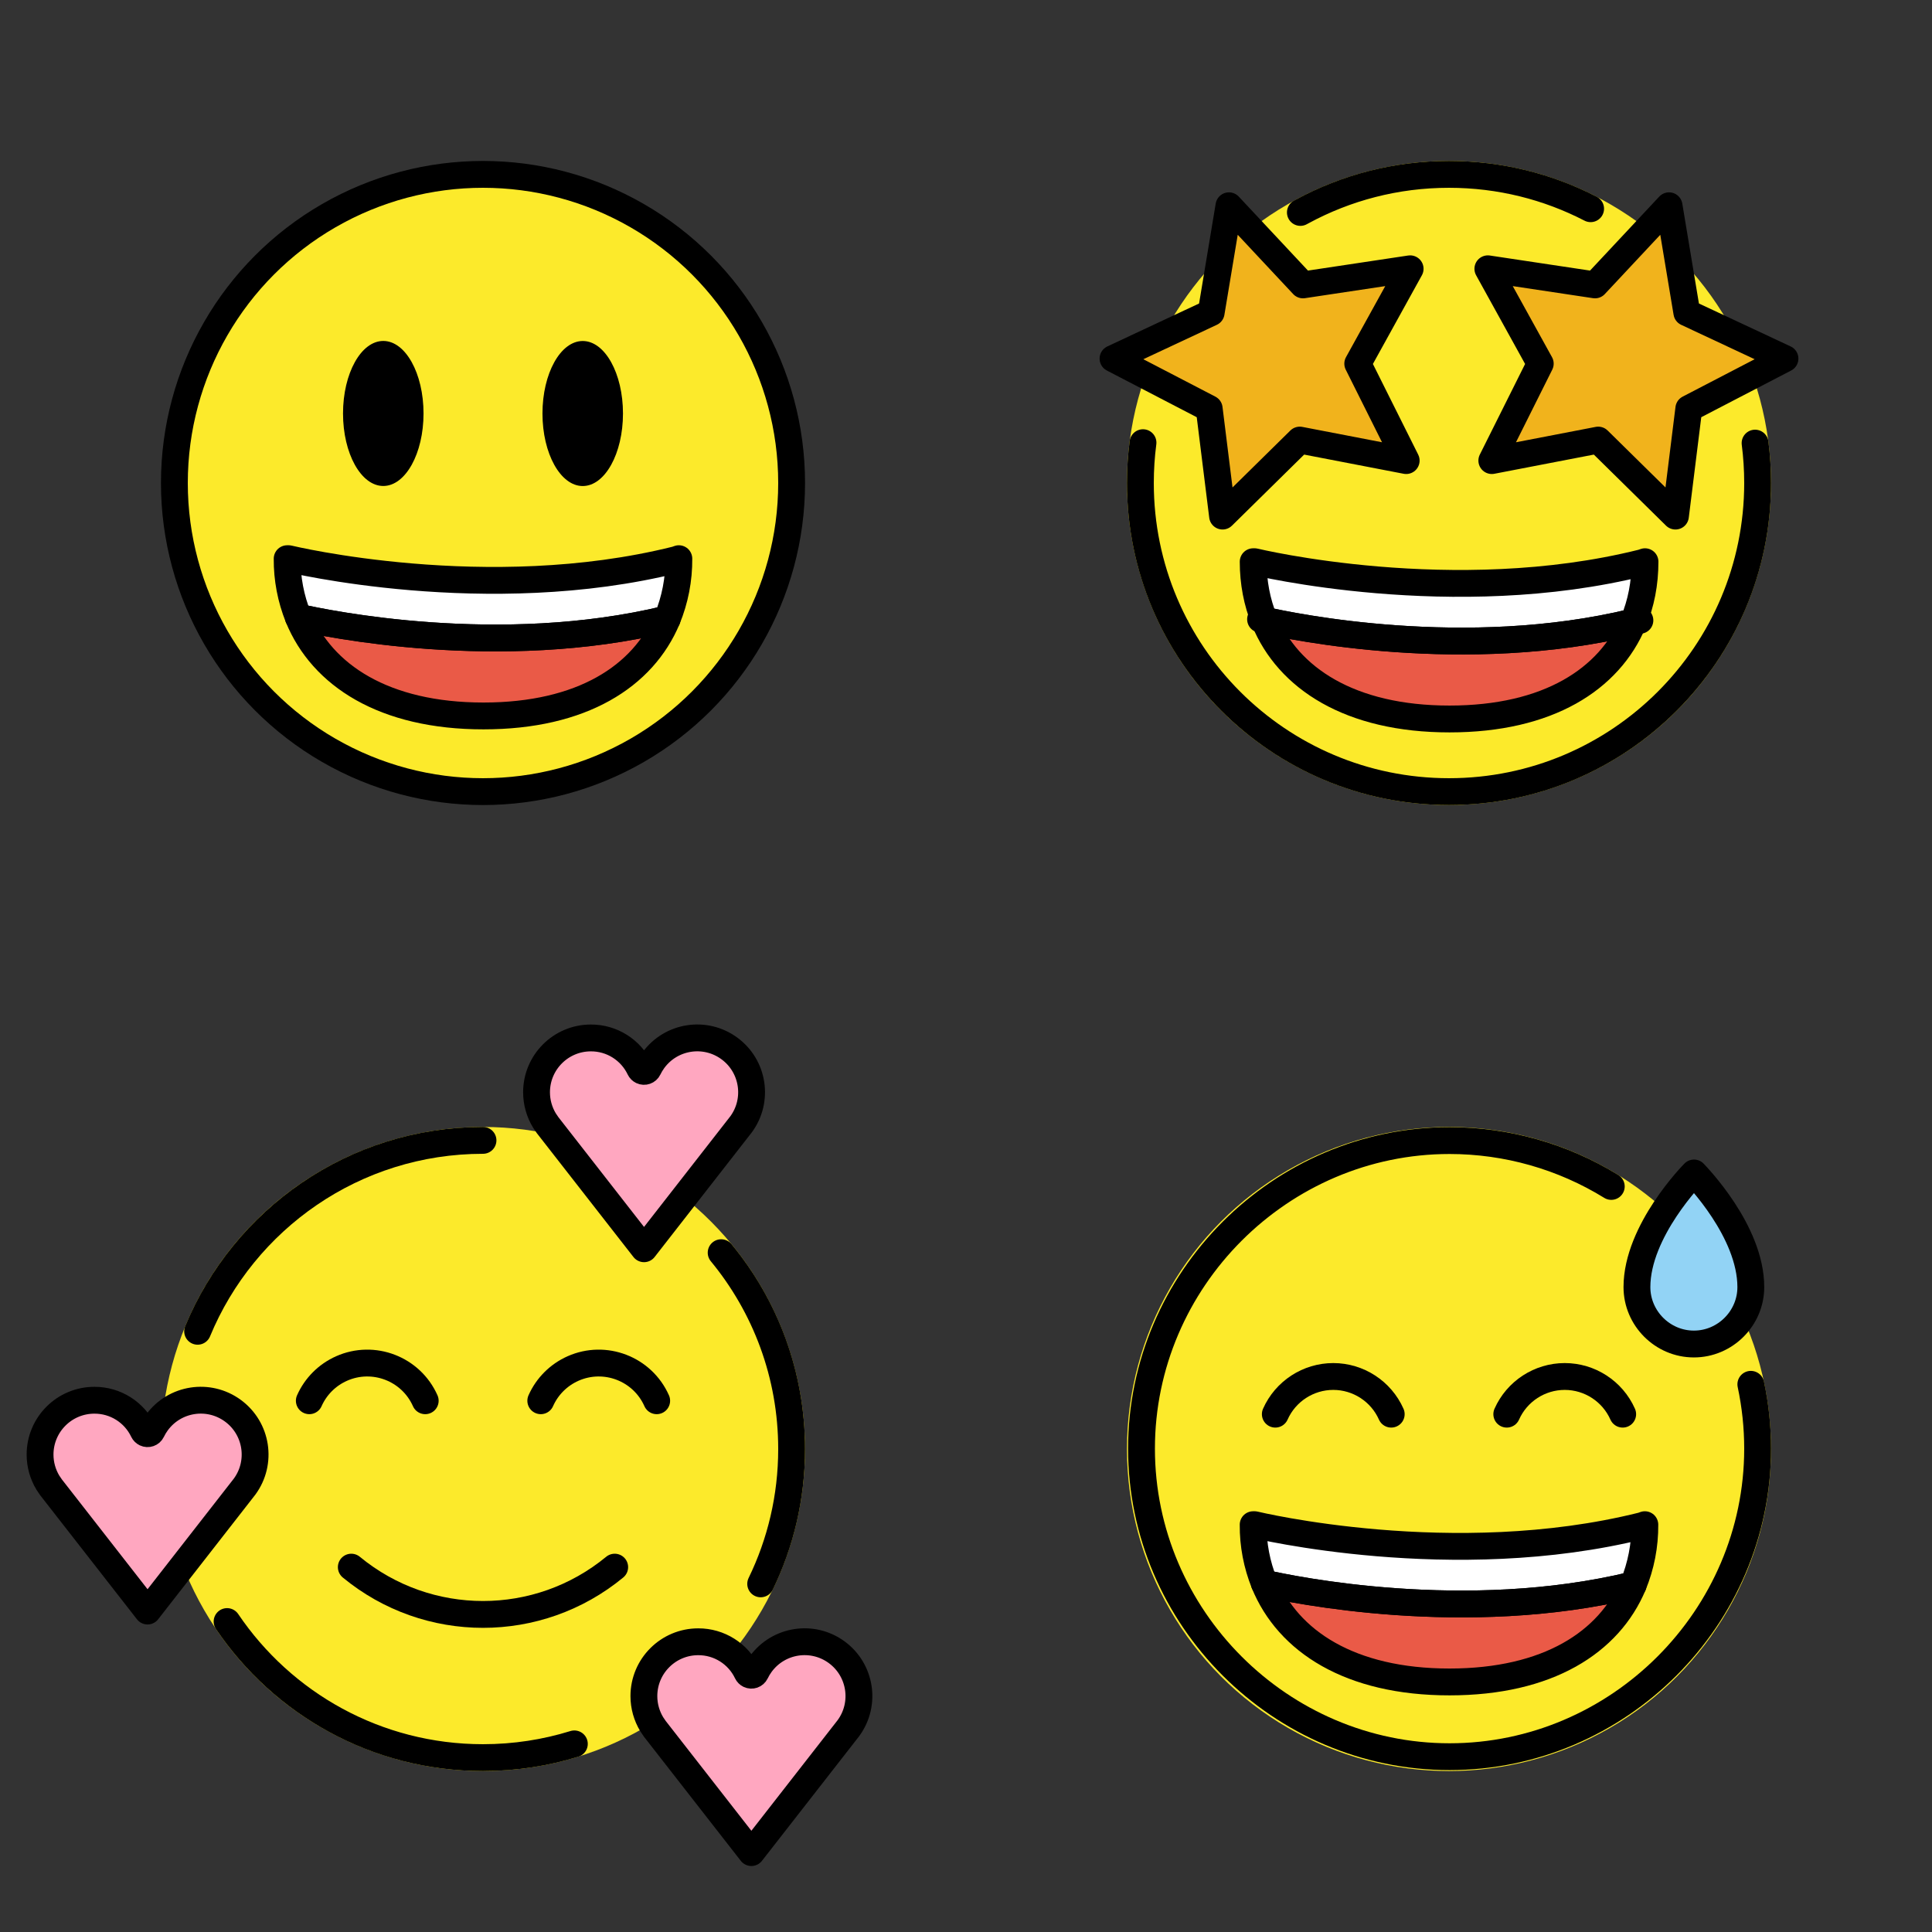 <?xml version="1.0" encoding="UTF-8" standalone="no"?>
<!DOCTYPE svg PUBLIC "-//W3C//DTD SVG 1.1//EN" "http://www.w3.org/Graphics/SVG/1.1/DTD/svg11.dtd">
<svg width="100%" height="100%" viewBox="0 0 256 256" version="1.1" xmlns="http://www.w3.org/2000/svg" xmlns:xlink="http://www.w3.org/1999/xlink" xml:space="preserve" xmlns:serif="http://www.serif.com/" style="fill-rule:evenodd;clip-rule:evenodd;stroke-linecap:round;stroke-linejoin:round;">
    <rect x="0" y="0" width="256" height="256" fill="#333333" stroke="none"/>
    <g transform="matrix(1.778,0,0,1.778,64,64)">
        <g transform="matrix(1,0,0,1,-36,-36)">
            <g id="color">
                <circle cx="36" cy="36" r="23" style="fill:rgb(252,234,43);"/>
                <path d="M50.595,41.64C50.607,43.18 50.311,44.706 49.725,46.13C37.235,49.16 24.295,46.47 22.235,46C21.676,44.615 21.394,43.134 21.405,41.64L21.515,41.64C21.515,41.64 36.315,45.23 50.405,41.71L50.595,41.64Z" style="fill:white;fill-rule:nonzero;"/>
                <path d="M49.725,46.13C47.935,50.4 43.375,53.36 36.035,53.36C28.625,53.36 24.005,50.33 22.235,46C24.295,46.47 37.235,49.16 49.725,46.13Z" style="fill:rgb(234,90,71);fill-rule:nonzero;"/>
            </g>
            <g id="line">
                <circle cx="36" cy="36" r="23" style="fill:none;stroke:black;stroke-width:2px;"/>
                <ellipse cx="28.568" cy="30.818" rx="3" ry="5.404"/>
                <ellipse cx="43.432" cy="30.822" rx="3" ry="5.404"/>
                <path d="M50.595,41.64C50.607,43.18 50.311,44.706 49.725,46.13C37.235,49.16 24.295,46.47 22.235,46C21.676,44.615 21.394,43.134 21.405,41.64L21.515,41.64C21.515,41.64 36.315,45.23 50.405,41.71L50.595,41.64Z" style="fill:none;fill-rule:nonzero;stroke:black;stroke-width:2px;"/>
                <path d="M49.725,46.13C47.935,50.4 43.375,53.36 36.035,53.36C28.625,53.36 24.005,50.33 22.235,46C24.295,46.47 37.235,49.16 49.725,46.13Z" style="fill:none;fill-rule:nonzero;stroke:black;stroke-width:2px;"/>
            </g>
        </g>
    </g>
    <g transform="matrix(1.778,0,0,1.778,192,192)">
        <g transform="matrix(1,0,0,1,-36,-36)">
            <g id="color1" serif:id="color">
                <circle cx="36" cy="36" r="24" style="fill:rgb(252,234,43);"/>
                <path d="M54.252,28.176L54.248,28.176C51.921,28.176 50.006,26.261 50.006,23.934C50.006,23.933 50.006,23.933 50.006,23.933C50.006,19.731 54.217,15.471 54.259,15.429C54.413,15.602 58.493,19.752 58.493,23.933C58.493,23.933 58.493,23.934 58.493,23.935C58.493,26.261 56.579,28.176 54.252,28.176Z" style="fill:rgb(146,211,245);fill-rule:nonzero;"/>
                <path d="M50.595,41.64C50.607,43.18 50.311,44.706 49.725,46.13C37.235,49.16 24.295,46.47 22.235,46C21.676,44.615 21.394,43.134 21.405,41.64L21.515,41.64C21.515,41.64 36.315,45.23 50.405,41.71L50.595,41.64Z" style="fill:white;fill-rule:nonzero;"/>
                <path d="M49.725,46.13C47.935,50.4 43.375,53.36 36.035,53.36C28.625,53.36 24.005,50.33 22.235,46C24.295,46.47 37.235,49.16 49.725,46.13Z" style="fill:rgb(234,90,71);fill-rule:nonzero;"/>
            </g>
            <g id="line1" serif:id="line">
                <path d="M54.252,28.176L54.248,28.176C51.921,28.176 50.006,26.261 50.006,23.934C50.006,23.933 50.006,23.933 50.006,23.933C50.006,19.731 54.217,15.471 54.259,15.429C54.413,15.602 58.493,19.752 58.493,23.933C58.493,23.933 58.493,23.934 58.493,23.935C58.493,26.261 56.579,28.176 54.252,28.176Z" style="fill:none;fill-rule:nonzero;stroke:black;stroke-width:2px;stroke-linecap:butt;"/>
                <path d="M48.094,16.433C44.472,14.198 40.298,13.015 36.042,13.015C23.447,13.015 13.084,23.379 13.084,35.973C13.084,48.567 23.447,58.931 36.042,58.931C48.636,58.931 59,48.567 59,35.973C59,34.362 58.83,32.754 58.494,31.179" style="fill:none;fill-rule:nonzero;stroke:black;stroke-width:2px;"/>
                <path d="M50.595,41.64C50.607,43.18 50.311,44.706 49.725,46.13C37.235,49.16 24.295,46.47 22.235,46C21.676,44.615 21.394,43.134 21.405,41.64L21.515,41.64C21.515,41.64 36.315,45.23 50.405,41.71L50.595,41.64Z" style="fill:none;fill-rule:nonzero;stroke:black;stroke-width:2px;"/>
                <path d="M49.725,46.13C47.935,50.4 43.375,53.36 36.035,53.36C28.625,53.36 24.005,50.33 22.235,46C24.295,46.47 37.235,49.16 49.725,46.13Z" style="fill:none;fill-rule:nonzero;stroke:black;stroke-width:2px;"/>
                <path d="M31.694,33.404C30.937,31.7 29.24,30.596 27.375,30.596C25.51,30.596 23.813,31.7 23.056,33.404" style="fill:none;fill-rule:nonzero;stroke:black;stroke-width:2px;stroke-linejoin:miter;stroke-miterlimit:10;"/>
                <path d="M48.944,33.404C48.187,31.7 46.49,30.596 44.625,30.596C42.76,30.596 41.063,31.7 40.306,33.404" style="fill:none;fill-rule:nonzero;stroke:black;stroke-width:2px;stroke-linejoin:miter;stroke-miterlimit:10;"/>
            </g>
        </g>
    </g>
    <g transform="matrix(1.778,0,0,1.778,192,64)">
        <g transform="matrix(1,0,0,1,-36,-36)">
            <g id="color2" serif:id="color">
                <circle cx="36" cy="36" r="24" style="fill:rgb(252,234,43);"/>
                <path d="M25.042,21.237L33.029,20.036L29.124,27.106L32.734,34.33L24.804,32.801L19.049,38.466L18.052,30.452L10.886,26.729L18.2,23.305L19.526,15.339L25.042,21.237Z" style="fill:rgb(241,179,28);fill-rule:nonzero;"/>
                <path d="M46.882,21.237L38.896,20.036L42.801,27.106L39.191,34.33L47.121,32.801L52.876,38.466L53.872,30.452L61.039,26.729L53.725,23.305L52.399,15.339L46.882,21.237Z" style="fill:rgb(241,179,28);fill-rule:nonzero;"/>
                <path d="M49.737,46.356C47.947,50.626 43.387,53.586 36.037,53.586C28.627,53.586 24.007,50.556 22.237,46.226C24.267,46.686 37.217,49.396 49.737,46.356Z" style="fill:rgb(234,90,71);fill-rule:nonzero;"/>
                <path d="M50.607,41.866C50.607,43.466 50.317,44.976 49.737,46.356C37.217,49.396 24.267,46.686 22.237,46.226C21.687,44.876 21.407,43.406 21.407,41.866L21.517,41.866C21.517,41.866 36.327,45.456 50.407,41.936L50.607,41.866Z" style="fill:white;fill-rule:nonzero;"/>
            </g>
            <g id="line2" serif:id="line">
                <path d="M50.607,41.866C50.607,43.466 50.317,44.976 49.737,46.356C37.217,49.396 24.267,46.686 22.237,46.226C21.687,44.876 21.407,43.406 21.407,41.866L21.517,41.866C21.517,41.866 36.327,45.456 50.407,41.936L50.607,41.866Z" style="fill:none;fill-rule:nonzero;stroke:black;stroke-width:2px;stroke-miterlimit:10;"/>
                <path d="M49.737,46.356C47.947,50.626 43.387,53.586 36.037,53.586C28.627,53.586 24.007,50.556 22.237,46.226C24.267,46.686 37.217,49.396 49.737,46.356Z" style="fill:none;fill-rule:nonzero;stroke:black;stroke-width:2px;stroke-linecap:butt;stroke-miterlimit:10;"/>
                <path d="M50.227,46.236C50.067,46.276 49.897,46.316 49.737,46.356" style="fill:none;fill-rule:nonzero;stroke:black;stroke-width:2px;stroke-linecap:butt;stroke-miterlimit:10;"/>
                <path d="M22.237,46.226C22.047,46.176 21.957,46.156 21.957,46.156" style="fill:none;fill-rule:nonzero;stroke:black;stroke-width:2px;stroke-linecap:butt;stroke-miterlimit:10;"/>
                <path d="M46.554,15.559C43.393,13.924 39.805,13 36,13C32.045,13 28.324,13.998 25.074,15.756C25.024,15.783 24.974,15.81 24.924,15.837" style="fill:none;fill-rule:nonzero;stroke:black;stroke-width:2px;stroke-miterlimit:10;"/>
                <path d="M13.195,32.995C13.066,33.979 13,34.982 13,36C13,48.702 23.297,59 36,59C48.702,59 59,48.702 59,36C59,34.993 58.935,34.001 58.81,33.027" style="fill:none;fill-rule:nonzero;stroke:black;stroke-width:2px;stroke-miterlimit:10;"/>
                <path d="M25.118,21.237L33.104,20.036L29.199,27.106L32.809,34.33L24.879,32.801L19.124,38.466L18.128,30.452L10.961,26.729L18.275,23.305L19.601,15.339L25.118,21.237Z" style="fill:none;fill-rule:nonzero;stroke:black;stroke-width:2px;stroke-miterlimit:10;"/>
                <path d="M46.882,21.237L38.896,20.036L42.801,27.106L39.191,34.33L47.121,32.801L52.876,38.466L53.872,30.452L61.039,26.729L53.725,23.305L52.399,15.339L46.882,21.237Z" style="fill:none;fill-rule:nonzero;stroke:black;stroke-width:2px;stroke-miterlimit:10;"/>
            </g>
        </g>
    </g>
    <g transform="matrix(1.778,0,0,1.778,64,192)">
        <g transform="matrix(1,0,0,1,-36,-36)">
            <g id="color3" serif:id="color">
                <circle cx="36" cy="36" r="24" style="fill:rgb(252,234,43);"/>
                <path d="M11.319,34.66C11.234,34.835 11.024,34.908 10.85,34.824C10.778,34.789 10.72,34.731 10.686,34.66C9.716,32.646 7.296,31.8 5.282,32.77C3.268,33.74 2.422,36.16 3.392,38.174C3.499,38.394 3.625,38.605 3.769,38.803L11.002,48.077L18.193,38.859L18.425,38.517C19.587,36.607 18.981,34.117 17.071,32.955C15.161,31.793 12.671,32.4 11.509,34.31C11.44,34.423 11.376,34.54 11.319,34.66Z" style="fill:rgb(255,167,192);fill-rule:nonzero;"/>
                <path d="M48.319,7.66C48.234,7.835 48.024,7.908 47.85,7.824C47.778,7.789 47.72,7.731 47.686,7.66C46.716,5.646 44.296,4.8 42.282,5.77C40.268,6.74 39.422,9.16 40.392,11.174C40.499,11.394 40.625,11.605 40.769,11.803L48.002,21.077L55.193,11.859L55.425,11.517C56.587,9.607 55.981,7.117 54.071,5.955C52.161,4.793 49.671,5.4 48.509,7.31C48.44,7.423 48.376,7.54 48.319,7.66Z" style="fill:rgb(255,167,192);fill-rule:nonzero;"/>
                <path d="M56.319,52.66C56.234,52.835 56.024,52.908 55.85,52.824C55.778,52.789 55.72,52.731 55.686,52.66C54.716,50.646 52.296,49.8 50.282,50.77C48.268,51.74 47.422,54.16 48.392,56.174C48.499,56.394 48.625,56.605 48.769,56.803L56.002,66.077L63.193,56.859L63.425,56.517C64.587,54.607 63.981,52.117 62.071,50.955C60.161,49.793 57.671,50.4 56.509,52.31C56.44,52.423 56.376,52.54 56.319,52.66Z" style="fill:rgb(255,167,192);fill-rule:nonzero;"/>
            </g>
            <g id="line3" serif:id="line">
                <path d="M45.815,44.804C40.115,49.503 31.885,49.503 26.185,44.804" style="fill:none;fill-rule:nonzero;stroke:black;stroke-width:2px;"/>
                <path d="M52.04,50.366C49.803,50.366 47.99,52.179 47.99,54.416C47.99,55.157 48.194,55.884 48.578,56.517L48.81,56.859L56.001,66.077L63.234,56.802C64.555,54.998 64.162,52.465 62.358,51.145C60.554,49.824 58.021,50.217 56.701,52.021C56.554,52.222 56.426,52.436 56.318,52.66C56.234,52.835 56.024,52.908 55.849,52.824C55.777,52.789 55.72,52.732 55.685,52.66C55.017,51.254 53.597,50.36 52.04,50.366Z" style="fill:none;fill-rule:nonzero;stroke:black;stroke-width:2px;"/>
                <path d="M7.04,32.366C4.803,32.366 2.99,34.179 2.99,36.416C2.99,37.157 3.193,37.884 3.578,38.517L3.81,38.859L11.001,48.077L18.234,38.802C19.555,36.998 19.163,34.465 17.358,33.145C15.554,31.824 13.021,32.217 11.701,34.021C11.554,34.222 11.426,34.436 11.318,34.66C11.234,34.835 11.024,34.908 10.849,34.824C10.777,34.789 10.72,34.731 10.685,34.66C10.017,33.254 8.597,32.36 7.04,32.366Z" style="fill:none;fill-rule:nonzero;stroke:black;stroke-width:2px;"/>
                <path d="M44.04,5.366C41.803,5.366 39.99,7.179 39.99,9.416C39.99,10.157 40.194,10.884 40.578,11.517L40.81,11.859L48.001,21.077L55.234,11.802C56.555,9.998 56.163,7.465 54.358,6.145C52.554,4.824 50.021,5.217 48.701,7.021C48.554,7.222 48.426,7.436 48.318,7.66C48.234,7.835 48.024,7.908 47.849,7.824C47.777,7.789 47.72,7.732 47.685,7.66C47.017,6.254 45.597,5.36 44.04,5.366Z" style="fill:none;fill-rule:nonzero;stroke:black;stroke-width:2px;"/>
                <path d="M42.808,57.976C40.656,58.642 38.37,59 36,59C28.061,59 21.061,54.978 16.928,48.859" style="fill:none;fill-rule:nonzero;stroke:black;stroke-width:2px;"/>
                <path d="M53.748,21.37C57.029,25.346 59,30.443 59,36C59,39.603 58.171,43.014 56.694,46.05" style="fill:none;fill-rule:nonzero;stroke:black;stroke-width:2px;"/>
                <path d="M14.732,27.227C18.181,18.877 26.404,13 36,13" style="fill:none;fill-rule:nonzero;stroke:black;stroke-width:2px;"/>
                <path d="M31.694,32.404C30.634,30.018 27.841,28.944 25.456,30.003C24.386,30.479 23.531,31.334 23.056,32.404" style="fill:none;fill-rule:nonzero;stroke:black;stroke-width:2px;stroke-linejoin:miter;stroke-miterlimit:10;"/>
                <path d="M48.944,32.404C47.884,30.018 45.091,28.944 42.706,30.003C41.636,30.479 40.781,31.334 40.306,32.404" style="fill:none;fill-rule:nonzero;stroke:black;stroke-width:2px;stroke-linejoin:miter;stroke-miterlimit:10;"/>
            </g>
        </g>
    </g>
</svg>
